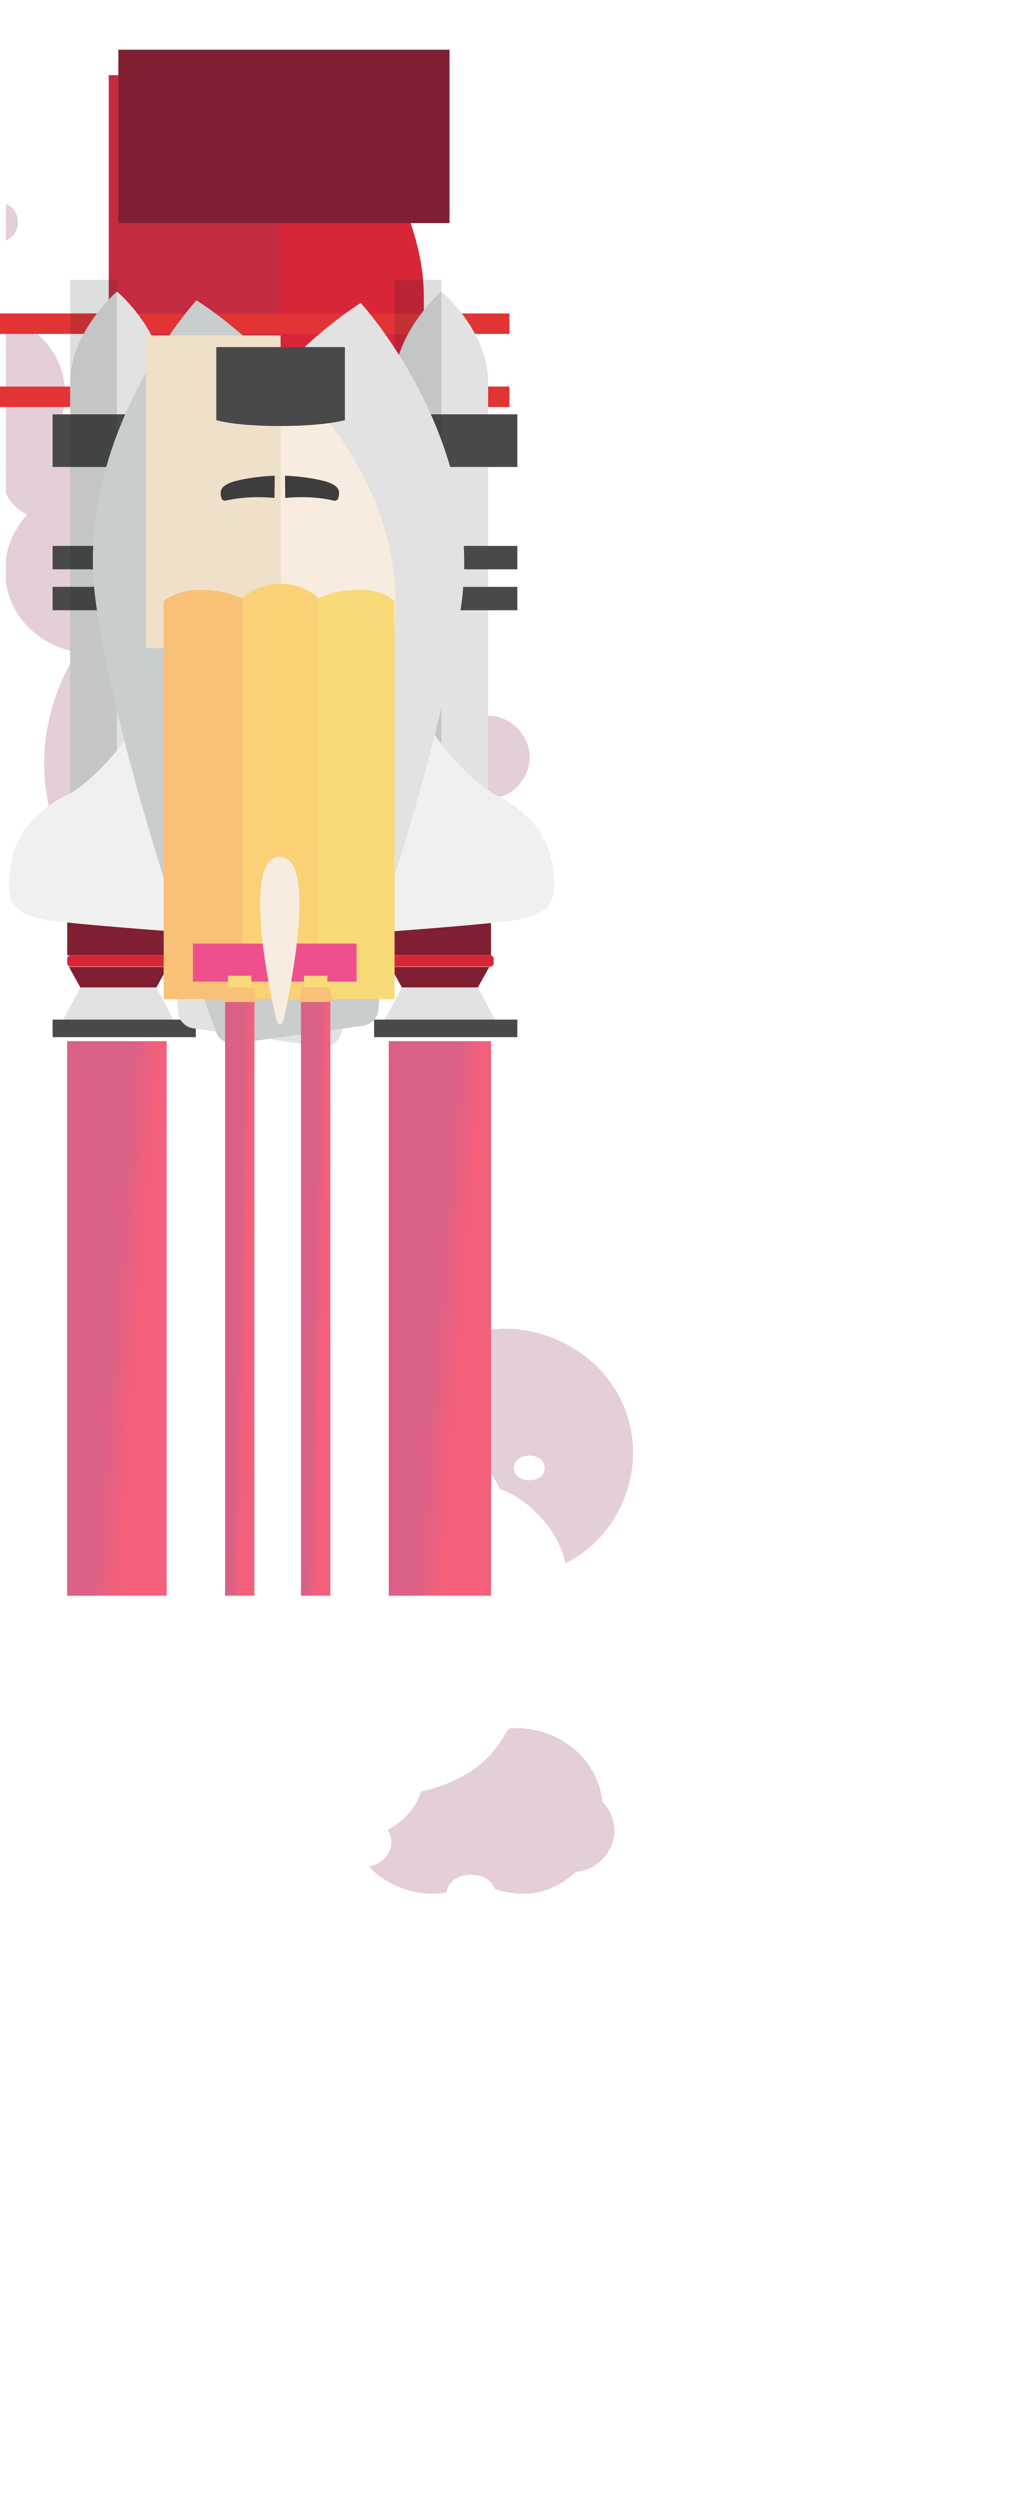 <svg width="350" height="855" viewBox="0 0 350 855" fill="none" xmlns="http://www.w3.org/2000/svg">
<g clip-path="url(#clip0_92_241)">
<path d="M15.1 261C15.1 242.8 23 223.7 35.9 210.9C42.3 204 49.9 199.1 58.7 196.2C67.1 191.8 76.2 189.7 86 190.1C104.3 190.9 123.3 196.9 136.1 210.9C148.8 224.8 156.9 241.8 156.9 261C156.9 279.2 149 298.3 136.1 311.1C129.7 318 122.1 322.9 113.3 325.8C104.9 330.2 95.8 332.3 86 331.9C67.7 331.1 48.7 325.1 35.9 311.1C23.2 297.2 15.1 280.2 15.1 261Z" fill="#E4CED9"/>
<path d="M1.7 195C1.7 180.2 14.7 166 30 166.7C45.4 167.4 58.3 179.2 58.3 195C58.3 209.8 45.3 224 30 223.3C14.6 222.7 1.7 210.9 1.7 195Z" fill="#E4CED9"/>
<path d="M-34.3 135C-34.3 120.2 -21.3 106 -6 106.7C9.4 107.4 22.3 119.2 22.3 135C22.3 149.8 9.3 164 -6 163.3C-21.4 162.7 -34.3 150.9 -34.3 135Z" fill="#E4CED9"/>
<path d="M-8.1 76C-8.1 66.9 6.1 66.9 6.1 76C6.1 85.1 -8.1 85.1 -8.1 76Z" fill="#E4CED9"/>
<path d="M67.9 173C67.9 163.9 82.1 163.9 82.1 173C82.1 182.1 67.9 182.1 67.9 173Z" fill="#E4CED9"/>
<path d="M116.8 215C116.8 207.3 123.3 200.8 131 200.8C138.7 200.8 145.2 207.3 145.2 215C145.2 222.7 138.7 229.2 131 229.2C123.3 229.2 116.8 222.7 116.8 215Z" fill="#E4CED9"/>
<path d="M0.8 163C0.8 155.3 7.3 148.8 15 148.8C22.7 148.8 29.2 155.3 29.2 163C29.2 170.7 22.7 177.2 15 177.2C7.3 177.2 0.8 170.7 0.8 163Z" fill="#E4CED9"/>
<path d="M131.5 497C131.5 486.1 136.2 474.6 144 466.9C151.4 459.5 163.5 454 174.1 454.4C197.1 455.4 216.6 473.1 216.6 496.9C216.6 507.8 211.9 519.3 204.1 527C196.7 534.4 184.6 539.9 174 539.5C151 538.5 131.5 520.8 131.5 497Z" fill="#E4CED9"/>
<path d="M107.6 535.3C107.3 534.6 106.9 534 106.6 533.3C104.5 530 103.4 526.5 103.2 522.8C102.4 519 102.5 515.3 103.7 511.5C104.6 507.8 106.3 504.6 108.8 501.9C110.8 498.8 113.4 496.4 116.8 494.6C119.1 493.6 121.3 492.7 123.6 491.7C128.6 490.3 133.6 490.3 138.7 491.7C141 492.7 143.2 493.6 145.5 494.6C149.8 497.1 153.1 500.5 155.7 504.8C156 505.5 156.4 506.1 156.7 506.8C158.8 510.1 159.9 513.6 160.1 517.3C160.9 521.1 160.8 524.8 159.6 528.6C158.7 532.3 157 535.5 154.5 538.2C152.5 541.3 149.9 543.7 146.5 545.5C144.2 546.5 142 547.4 139.7 548.4C134.7 549.8 129.7 549.8 124.6 548.4C122.3 547.4 120.1 546.5 117.8 545.5C113.5 542.9 110.2 539.5 107.6 535.3Z" fill="#E4CED9"/>
<path d="M149.7 619.325C149.7 604.525 162.7 590.325 178 591.025C193.4 591.725 206.3 603.525 206.3 619.325C206.3 634.125 193.3 648.325 178 647.625C162.6 647.025 149.7 635.225 149.7 619.325Z" fill="#E4CED9"/>
<path d="M118.7 619.325C118.7 604.525 131.7 590.325 147 591.025C162.4 591.725 175.3 603.525 175.3 619.325C175.3 634.125 162.3 648.325 147 647.625C131.6 647.025 118.7 635.225 118.7 619.325Z" fill="#E4CED9"/>
<path d="M181.8 626C181.8 618.3 188.3 611.8 196 611.8C203.7 611.8 210.2 618.3 210.2 626C210.2 633.7 203.7 640.2 196 640.2C188.3 640.2 181.8 633.7 181.8 626Z" fill="#E4CED9"/>
<path d="M152.8 259C152.8 251.3 159.3 244.8 167 244.8C174.7 244.8 181.2 251.3 181.2 259C181.2 266.7 174.7 273.2 167 273.2C159.3 273.2 152.8 266.7 152.8 259Z" fill="#E4CED9"/>
<path d="M176.9 559C176.9 549.9 191.1 549.9 191.1 559C191.1 568.1 176.9 568.1 176.9 559Z" fill="#E4CED9"/>
<path d="M-99.337 295.544C-99.337 295.606 -99.337 295.606 -99.337 295.667C-94.747 296.595 -91.194 300.118 -91.194 304.199C-91.194 306.548 -92.378 308.711 -94.303 310.319C-94.229 310.752 -94.155 311.184 -94.155 311.617C-94.155 315.388 -97.19 318.665 -101.262 319.901C-100.596 320.395 -100.004 320.89 -99.337 321.446C-96.746 323.796 -94.525 326.33 -92.674 329.05C-90.972 326.021 -87.27 323.857 -83.124 323.857C-77.424 323.857 -72.612 327.876 -72.612 332.636C-72.612 334.8 -73.648 336.84 -75.277 338.385C-66.911 340.734 -60.619 346.978 -60.619 354.891C-60.619 358.291 -61.951 361.63 -64.172 364.473C-63.284 365.153 -62.395 365.833 -61.507 366.575C-53.956 373.437 -49.218 381.845 -49.218 391.365C-49.218 392.54 -49.292 393.714 -49.44 394.889C-48.848 394.333 -48.181 393.714 -47.589 393.158C-40.334 387.1 -28.341 382.525 -17.902 382.896C-7.02 383.329 4.233 386.296 11.784 393.158C19.335 400.02 24.073 408.428 24.073 417.948C24.073 421.595 23.259 425.305 21.853 428.89C22.445 428.89 22.963 428.828 23.555 428.89C34.956 429.323 44.506 436.618 44.506 446.385C44.506 446.633 44.506 446.942 44.506 447.189C46.135 446.88 47.764 446.694 49.466 446.756C58.128 447.065 65.827 451.393 68.937 457.822C70.936 457.018 73.082 456.647 75.377 456.709C81.004 456.895 86.038 459.368 88.777 463.077C90.258 457.142 96.699 452.073 104.25 452.382C112.245 452.691 119.13 457.513 119.945 464.251C121.129 464.066 122.314 464.004 123.498 464.066C130.753 464.313 137.268 467.404 141.044 472.103C141.118 472.103 141.192 472.103 141.266 472.103C152.667 472.535 162.217 479.83 162.217 489.598C162.217 491.761 161.698 493.863 160.736 495.842C160.958 496.027 161.106 496.151 161.328 496.336C165.548 500.169 168.879 504.435 170.952 509.133C175.024 510.74 178.726 512.904 181.761 515.686C189.312 522.548 194.05 530.956 194.05 540.476C194.05 541.465 193.976 542.454 193.902 543.443C196.123 542.454 198.566 541.898 201.231 541.96C209.745 542.269 217 547.709 217 555.127C217 561.371 211.077 567.306 203.674 568.171C203.6 575.033 196.419 581.586 187.906 581.277C187.461 581.277 187.017 581.215 186.573 581.154C184.13 582.452 181.317 583.194 178.281 583.132C177.985 583.132 177.689 583.07 177.319 583.07C176.431 586.532 174.95 589.87 172.877 592.961C170.804 596.794 167.917 600.318 164.512 603.223C159.329 607.551 151.704 611.136 144.005 612.682C142.45 618.06 138.23 622.882 132.604 625.788C133.418 627.024 133.936 628.446 133.936 629.992C133.936 634.752 129.124 638.77 123.424 638.77C117.724 638.77 112.911 634.752 112.911 629.992C112.911 629.126 113.06 628.261 113.356 627.457C109.358 626.344 105.73 624.49 102.843 622.017C101.733 626.159 99.66 630.239 96.921 633.763C97.143 633.948 97.291 634.072 97.513 634.257C105.064 641.119 109.802 649.527 109.802 659.047C109.802 661.211 109.506 663.375 108.988 665.477C109.358 665.786 109.728 666.095 110.024 666.404C115.28 671.164 119.13 676.666 121.055 682.786C127.274 684.394 132.974 687.114 137.416 691.132C145.041 697.994 149.779 706.402 149.779 715.922C149.779 724.886 145.115 734.344 137.49 740.712C130.235 746.77 118.242 751.345 107.803 750.974C96.921 750.541 85.668 747.574 78.117 740.712C72.86 735.952 69.011 730.45 67.086 724.329C65.531 723.897 63.903 723.464 62.422 722.846C56.203 725.813 49.318 727.544 41.915 727.482C-4.725 727.421 -51.291 726.431 -97.857 724.515C-114.81 723.835 -129.468 716.293 -136.205 702.94C-138.13 700.22 -139.092 697.252 -139.092 694.099C-140.129 691.008 -140.129 687.917 -139.092 684.764C-137.908 677.593 -134.354 669.495 -127.543 664.611C-124.952 662.756 -122.361 660.964 -119.77 659.109C-127.173 655.276 -132.578 649.527 -135.909 642.85C-137.834 640.13 -138.796 637.163 -138.796 634.01C-139.833 630.919 -139.833 627.828 -138.796 624.675C-137.538 616.948 -133.836 610.271 -127.247 604.522C-124.138 601.802 -120.881 599.205 -117.475 596.732C-118.66 596.238 -119.844 595.681 -121.029 595.187C-127.321 592.096 -132.355 587.892 -136.057 582.637C-139.092 578.619 -140.795 574.292 -141.017 569.593C-142.276 564.957 -142.054 560.258 -140.277 555.622C-138.278 549.687 -134.65 544.556 -129.468 540.167C-127.988 539.178 -126.507 538.25 -125.026 537.261C-125.248 537.138 -125.47 537.076 -125.619 536.952C-128.432 535.097 -131.245 533.305 -134.132 531.45C-139.314 527.061 -142.942 521.93 -144.941 515.995C-145.459 514.759 -146.051 513.584 -146.57 512.348C-148.346 507.711 -148.568 503.013 -147.31 498.376C-147.088 493.74 -145.385 489.35 -142.35 485.332C-139.685 481.252 -136.131 477.975 -131.541 475.503C-131.393 475.379 -131.245 475.317 -131.097 475.194C-131.097 474.946 -131.023 474.761 -131.023 474.514C-129.246 469.259 -126.211 464.622 -121.991 460.604C-132.059 459.862 -142.128 456.833 -149.087 450.465C-156.638 443.603 -161.376 435.196 -161.376 425.675C-161.376 420.359 -159.747 414.857 -156.786 409.911C-158.563 408.242 -160.191 406.388 -161.598 404.409C-163.005 401.627 -164.411 398.845 -165.818 396.064C-166.78 393.158 -167.224 390.314 -167.298 387.409C-167.298 387.285 -167.298 387.223 -167.298 387.1C-168.557 382.463 -168.335 377.765 -166.558 373.128C-165.818 370.594 -164.707 368.183 -163.227 366.019C-168.113 360.146 -171 353.407 -171 345.989C-171 337.025 -166.336 327.567 -158.711 321.199C-151.456 315.141 -139.462 310.566 -129.024 310.937C-124.286 311.122 -119.474 311.802 -114.884 313.039C-115.032 312.482 -115.106 311.926 -115.106 311.37C-115.106 309.02 -113.922 306.857 -111.997 305.249C-112.071 304.817 -112.145 304.384 -112.145 303.951C-112.145 303.889 -112.145 303.889 -112.145 303.828C-116.735 302.9 -120.288 299.377 -120.288 295.296C-120.288 290.536 -115.476 286.518 -109.776 286.518C-104.149 286.765 -99.337 290.784 -99.337 295.544Z" fill="white"/>
<path d="M77.45 442.058C77.45 438.101 84.853 438.101 84.853 442.058C84.853 446.014 77.45 446.014 77.45 442.058Z" fill="white"/>
<path d="M61.755 440.822C61.755 436.061 66.568 432.043 72.268 432.043C77.969 432.043 82.781 436.061 82.781 440.822C82.781 445.582 77.968 449.6 72.268 449.6C66.568 449.6 61.755 445.582 61.755 440.822Z" fill="white"/>
<path d="M152.741 647.919C152.741 638.894 169.546 638.894 169.546 647.919C169.472 656.945 152.741 656.945 152.741 647.919Z" fill="white"/>
<path d="M175.838 502.024C175.838 496.398 186.351 496.398 186.351 502.024C186.351 507.649 175.838 507.649 175.838 502.024Z" fill="white"/>
</g>
<g clip-path="url(#clip1_92_241)">
<path d="M95.5 25.7C117.5 25.7 145 69.3 145 101V219.7H46V101C46 71.4 72.6 25.7 95.5 25.7Z" fill="#D82538"/>
<path d="M37.2 25.7H95.7V215.7H37.2V25.7Z" fill="#C42B40"/>
<path d="M40.5 17H153.8V76.3H40.5V17Z" fill="#801F32"/>
<path d="M-31 107.2H174.3V114.2H-31V107.2Z" fill="#E23435"/>
<path d="M-31 132.2H174.3V139.2H-31V132.2Z" fill="#E23435"/>
<path d="M133 297.7H168V326.7H133V297.7Z" fill="#7F1F31"/>
<path d="M151 99.7C151 99.7 167 113 167 130.7V284.7H135V130.7C135 113.6 151 99.7 151 99.7Z" fill="#E2E2E2"/>
<path d="M129 141.7H177V159.7H129V141.7Z" fill="#494949"/>
<path d="M129 186.7H177V194.7H129V186.7Z" fill="#494949"/>
<path d="M129 200.7H177V208.7H129V200.7Z" fill="#494949"/>
<path opacity="0.15" d="M135 95.7H151V288.7H135V95.7Z" fill="#212526"/>
<path d="M40 99.7C40 99.7 56 113 56 130.7V284.7H24V130.7C24 113.6 40 99.7 40 99.7Z" fill="#E2E2E2"/>
<path d="M18 141.7H66V159.7H18V141.7Z" fill="#494949"/>
<path d="M18 186.7H66V194.7H18V186.7Z" fill="#494949"/>
<path d="M18 200.7H66V208.7H18V200.7Z" fill="#494949"/>
<path opacity="0.15" d="M24 95.7H40V288.7H24V95.7Z" fill="#212526"/>
<path d="M133.6 330.7H167.4L163.5 337.7H137.5L133.6 330.7Z" fill="#7F1F31"/>
<path d="M171 351.7H130L137.5 337.7H163.5L171 351.7Z" fill="#E2E2E2"/>
<path d="M128 348.7H177V354.7H128V348.7Z" fill="#494949"/>
<path d="M133 327.9C133 327.2 133.6 326.7 134.2 326.7H167.7C168.4 326.7 168.9 327.3 168.9 327.9V329.4C168.9 330.1 168.3 330.6 167.7 330.6H134.2C133.5 330.6 133 330 133 329.4V327.9Z" fill="#D82537"/>
<path d="M23 297.7H58V326.7H23V297.7Z" fill="#7F1F31"/>
<path d="M23.6 330.7H57.4L53.5 337.7H27.5L23.6 330.7Z" fill="#7F1F31"/>
<path d="M61 351.7H20L27.5 337.7H53.5L61 351.7Z" fill="#E2E2E2"/>
<path d="M18 348.7H67V354.7H18V348.7Z" fill="#494949"/>
<path d="M23 327.9C23 327.2 23.6 326.7 24.2 326.7H57.7C58.4 326.7 58.9 327.3 58.9 327.9V329.4C58.9 330.1 58.3 330.6 57.7 330.6H24.2C23.5 330.6 23 330 23 329.4V327.9Z" fill="#D82537"/>
<path d="M177.9 314.4C185.8 312.7 190.7 310.1 189.5 299.6C188.3 289 186.6 288.7 185.2 285.4C183.8 282 176.3 274.8 169.8 271.9C163.3 269 141.2 249.7 138 224.7C134.9 199.7 135.8 196.9 128.3 189C120.1 189 119.9 184.7 119.9 184.7L117.9 319.7C118 319.7 170 316.1 177.9 314.4Z" fill="#F0F0F0"/>
<path d="M123.4 103.6C123.4 103.6 165.9 149.7 157.8 207.1C150.4 259.6 123.6 334.6 116.5 353.9C115.5 356.6 112.7 358.3 109.9 357.9L66.2 351.7C63.3 351.3 61.1 348.9 60.9 346.1C59.4 325.6 54.4 245.9 61.8 193.6C69.8 136.5 123.4 103.6 123.4 103.6Z" fill="#E2E2E2"/>
<path d="M14.8 314.4C6.9 312.7 2 310.1 3.2 299.6C4.4 289 6.1 288.7 7.5 285.4C8.9 282 16.4 274.8 22.9 271.9C29.4 269 51.5 249.7 54.7 224.7C57.8 199.7 55.3 195 62.7 187.1C70.9 187.1 72.7 184.7 72.7 184.7L74.7 319.7C74.7 319.7 22.7 316.1 14.8 314.4Z" fill="#F0F0F0"/>
<path d="M67.2 102.7C67.2 102.7 120.7 135.3 128.8 192.7C136.1 245.2 131 324.7 129.5 345.2C129.3 348.1 127.1 350.4 124.2 350.8L80.5 356.9C77.6 357.3 74.9 355.7 73.9 352.9C66.8 333.6 40.1 258.4 32.8 206.1C24.7 149.1 67.2 102.7 67.2 102.7Z" fill="#CACDCE"/>
<path d="M95.7 126.2C95.7 126.2 135.3 158.6 135.3 206C135.3 249.3 122.2 313.2 118.6 329.6C118.1 331.9 116.1 333.8 113.7 333.8H77.7C75.3 333.8 73.3 331.9 72.8 329.6C69.3 313.2 56.1 249.2 56.1 206.1C56.2 159 95.7 126.2 95.7 126.2Z" fill="#F7ECDF"/>
<path d="M50 114.7H96V221.7H50V114.7Z" fill="#EFE0CA"/>
<path d="M74 143.7C74 143.7 80.3 145.7 95.7 145.7C111.1 145.7 118 143.7 118 143.7V118.7H74V143.7Z" fill="#494949"/>
<path d="M83 341.7H109V204.7C109 204.7 104.8 199.7 96 199.7C87.2 199.7 83 204.7 83 204.7V341.7Z" fill="#FAD175"/>
<path d="M109 341.7H135V205.7C135 205.7 131.8 201.7 123 201.7C114.2 201.7 109 204.7 109 204.7V341.7Z" fill="#F9DA78"/>
<path d="M83 341.7H56V205.7C56 205.7 59.7 201.7 68.5 201.7C77.3 201.7 83 204.7 83 204.7V341.7Z" fill="#F9C178"/>
<path d="M66 335.7H122V322.7H119.8H71.7H66V335.7Z" fill="#EE508E"/>
<path d="M97.5 162.7L97.6 170.3C97.6 170.3 105.7 169.3 113.8 171.1C115.7 171.7 115.9 170.1 116 168.9C116.1 167.4 115.4 165.9 111.6 164.7C104.6 162.8 97.5 162.7 97.5 162.7Z" fill="#3D3D3D"/>
<path d="M94 162.7L93.9 170.3C93.9 170.3 85.8 169.3 77.7 171.1C75.8 171.7 75.6 170.1 75.5 168.9C75.4 167.4 76.1 165.9 79.9 164.7C86.8 162.8 94 162.7 94 162.7Z" fill="#3D3D3D"/>
<path d="M94.7 349.3C95 350.6 96.6 350.6 96.9 349.3C98.5 342.4 109.2 293 95.7 293C82.2 293 92.9 342.4 94.7 349.3Z" fill="#F7ECDF"/>
<path d="M104 333.7H112V337.7H104V333.7Z" fill="#F9DA78"/>
<path d="M102.1 342.7H113.9L112.9 337.7H103.1L102.1 342.7Z" fill="#F9C178"/>
<path d="M78 333.7H86V337.7H78V333.7Z" fill="#F9DA78"/>
<path d="M76.1 342.7H87.9L86.9 337.7H77.1L76.1 342.7Z" fill="#F9C178"/>
<g filter="url(#filter0_f_92_241)">
<path d="M133 356.1H168V545.7H133V356.1Z" fill="url(#paint0_linear_92_241)"/>
<path d="M23 356.1H57V545.7H23V356.1Z" fill="url(#paint1_linear_92_241)"/>
<path d="M103 342.7H113V545.7H103V342.7Z" fill="url(#paint2_linear_92_241)"/>
<path d="M77 342.7H87V545.7H77V342.7Z" fill="url(#paint3_linear_92_241)"/>
</g>
<path d="M133 356.1H168V545.7H133V356.1Z" fill="url(#paint4_linear_92_241)"/>
<path d="M23 356.1H57V545.7H23V356.1Z" fill="url(#paint5_linear_92_241)"/>
<path d="M103 342.7H113V545.7H103V342.7Z" fill="url(#paint6_linear_92_241)"/>
<path d="M77 342.7H87V545.7H77V342.7Z" fill="url(#paint7_linear_92_241)"/>
</g>
<defs>
<filter id="filter0_f_92_241" x="19" y="338.7" width="153" height="211" filterUnits="userSpaceOnUse" color-interpolation-filters="sRGB">
<feFlood flood-opacity="0" result="BackgroundImageFix"/>
<feBlend mode="normal" in="SourceGraphic" in2="BackgroundImageFix" result="shape"/>
<feGaussianBlur stdDeviation="2" result="effect1_foregroundBlur_92_241"/>
</filter>
<linearGradient id="paint0_linear_92_241" x1="163.772" y1="478.418" x2="147.02" y2="477.1" gradientUnits="userSpaceOnUse">
<stop offset="0.49" stop-color="#F4607C"/>
<stop offset="1" stop-color="#DB6086"/>
</linearGradient>
<linearGradient id="paint1_linear_92_241" x1="52.893" y1="478.418" x2="36.614" y2="477.173" gradientUnits="userSpaceOnUse">
<stop offset="0.49" stop-color="#F4607C"/>
<stop offset="1" stop-color="#DB6086"/>
</linearGradient>
<linearGradient id="paint2_linear_92_241" x1="111.792" y1="473.663" x2="106.978" y2="473.562" gradientUnits="userSpaceOnUse">
<stop offset="0.49" stop-color="#F4607C"/>
<stop offset="1" stop-color="#DB6086"/>
</linearGradient>
<linearGradient id="paint3_linear_92_241" x1="85.792" y1="473.663" x2="80.978" y2="473.562" gradientUnits="userSpaceOnUse">
<stop offset="0.49" stop-color="#F4607C"/>
<stop offset="1" stop-color="#DB6086"/>
</linearGradient>
<linearGradient id="paint4_linear_92_241" x1="163.772" y1="478.418" x2="147.02" y2="477.099" gradientUnits="userSpaceOnUse">
<stop offset="0.49" stop-color="#F4607C"/>
<stop offset="1" stop-color="#DB6086"/>
</linearGradient>
<linearGradient id="paint5_linear_92_241" x1="52.893" y1="478.418" x2="36.614" y2="477.173" gradientUnits="userSpaceOnUse">
<stop offset="0.49" stop-color="#F4607C"/>
<stop offset="1" stop-color="#DB6086"/>
</linearGradient>
<linearGradient id="paint6_linear_92_241" x1="111.792" y1="473.663" x2="106.978" y2="473.562" gradientUnits="userSpaceOnUse">
<stop offset="0.49" stop-color="#F4607C"/>
<stop offset="1" stop-color="#DB6086"/>
</linearGradient>
<linearGradient id="paint7_linear_92_241" x1="85.792" y1="473.663" x2="80.978" y2="473.562" gradientUnits="userSpaceOnUse">
<stop offset="0.49" stop-color="#F4607C"/>
<stop offset="1" stop-color="#DB6086"/>
</linearGradient>
<clipPath id="clip0_92_241">
<rect width="855" height="348" fill="white" transform="matrix(4.37114e-08 -1 -1 -4.37114e-08 350 855)"/>
</clipPath>
<clipPath id="clip1_92_241">
<rect width="251" height="624" fill="white" transform="translate(0 2)"/>
</clipPath>
</defs>
</svg>
